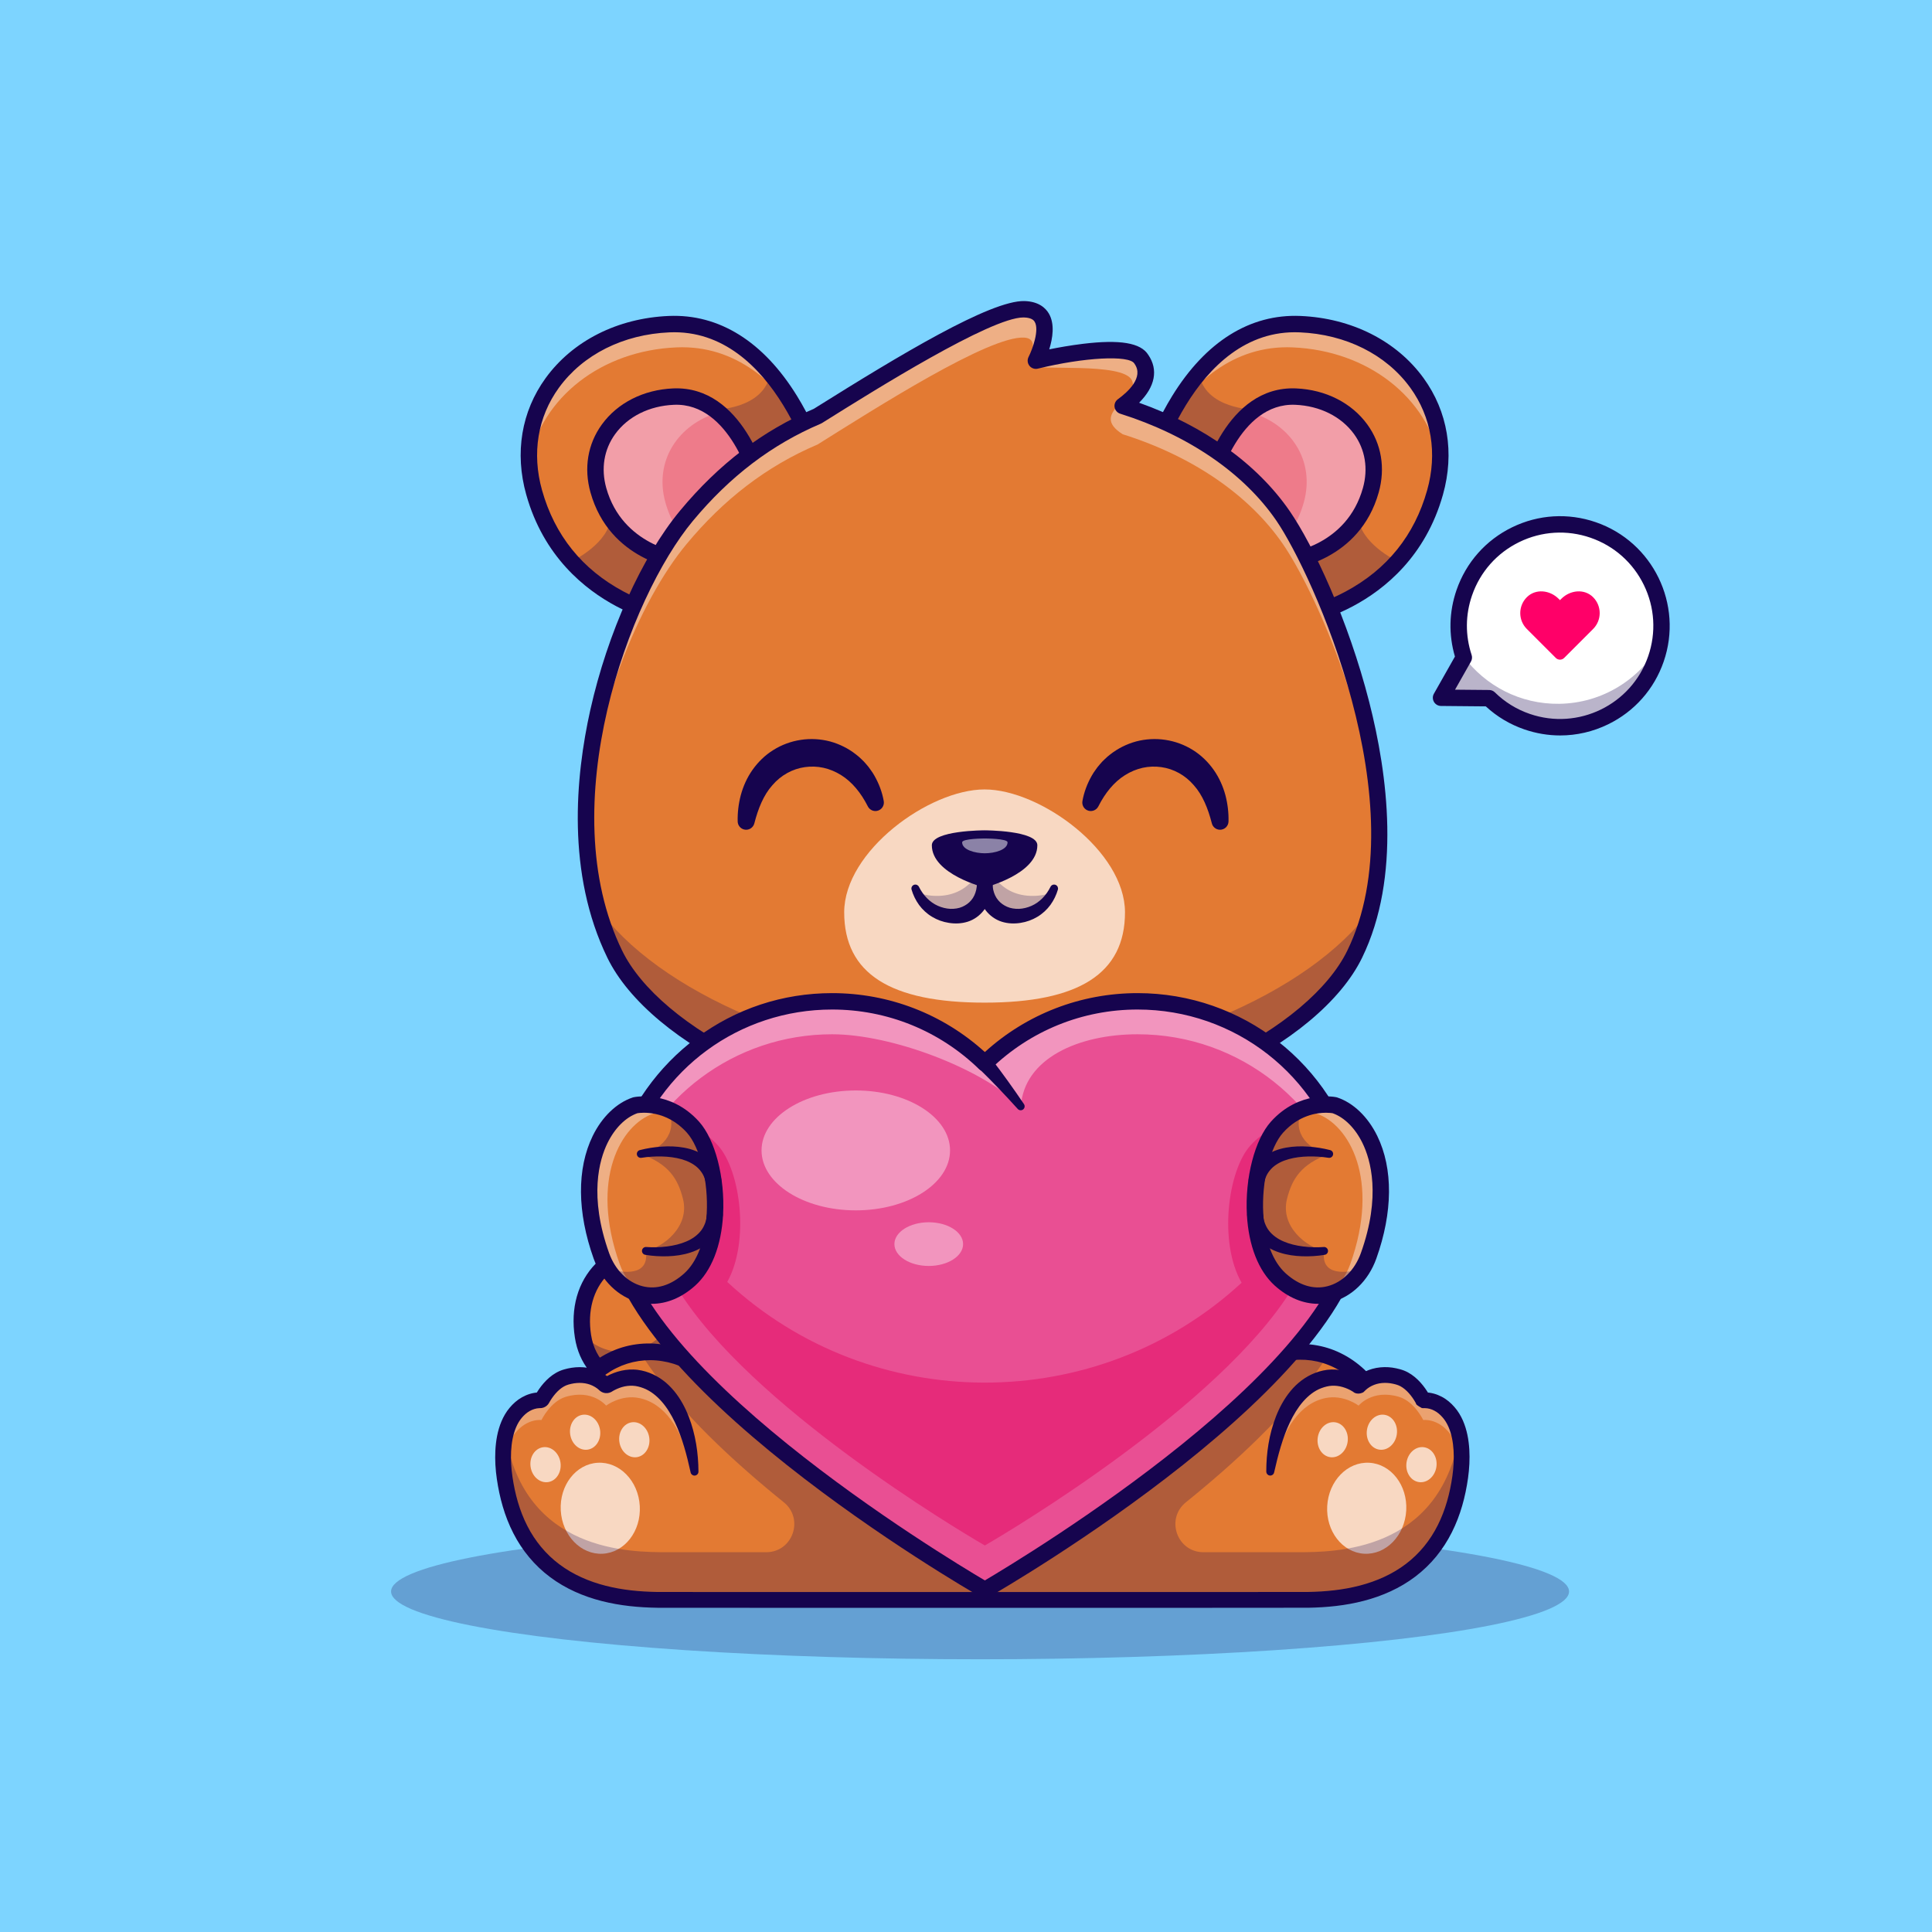 <?xml version="1.0" encoding="utf-8"?>
<!-- Generator: Adobe Illustrator 27.5.0, SVG Export Plug-In . SVG Version: 6.00 Build 0)  -->
<svg version="1.1" id="Layer_1" xmlns="http://www.w3.org/2000/svg" xmlns:xlink="http://www.w3.org/1999/xlink" x="0px" y="0px"
	 viewBox="0 0 4000 4000" style="enable-background:new 0 0 4000 4000;" xml:space="preserve">
<g>
	<g>
		<rect style="fill:#7DD4FF;" width="4000" height="4000"/>
	</g>
	<g>
		<g style="opacity:0.25;">
			<ellipse style="fill:#16044E;" cx="2029.117" cy="3295" rx="1219.436" ry="140.335"/>
		</g>
		<g>
			<g>
				<path style="fill:#FFFFFF;" d="M3030.701,1361.293c-13.895-42.104-14.649-88.92,0.926-134.069
					c37.802-109.585,157.283-167.776,266.868-129.974c109.585,37.802,167.776,157.283,129.974,266.868
					c-37.802,109.585-157.283,167.776-266.868,129.974c-30.481-10.515-56.969-27.364-78.538-48.546l-99.542-0.92L3030.701,1361.293z
					"/>
			</g>
			<g style="opacity:0.5;">
				<g>
					<path style="fill:#FFFFFF;" d="M3207.602,1127.052c-107.536,12.735-186.382,104.654-185.192,210.544
						c-1.642-7.215-2.961-14.57-3.851-22.084c-13.633-115.117,68.636-219.49,183.754-233.122s219.49,68.637,233.123,183.754
						c0.894,7.547,1.352,15.042,1.439,22.474C3413.34,1185.324,3315.173,1114.313,3207.602,1127.052z"/>
				</g>
			</g>
			<g>
				<path style="fill:#16044E;" d="M3230.236,1522.666c-24.919,0.002-49.924-4.155-74.172-12.52
					c-29.971-10.339-56.804-26.365-79.861-47.681l-92.837-0.857c-6.013-0.056-11.55-3.286-14.556-8.496
					c-3.003-5.21-3.03-11.621-0.066-16.853l43.557-76.934c-13.323-45.308-12.222-92.729,3.271-137.642
					c19.761-57.288,60.649-103.45,115.132-129.985c54.482-26.531,116.042-30.266,173.328-10.505
					c118.264,40.796,181.287,170.2,140.491,288.462c-19.763,57.29-60.652,103.452-115.134,129.988
					C3297.968,1514.947,3264.186,1522.666,3230.236,1522.666z M3012.502,1427.911l70.718,0.652
					c4.397,0.042,8.608,1.785,11.746,4.866c20.522,20.159,44.805,35.168,72.175,44.609
					c100.547,34.68,210.586-18.899,245.273-119.456c16.804-48.713,13.633-101.052-8.931-147.38
					c-22.561-46.326-61.814-81.094-110.525-97.898c-48.713-16.804-101.055-13.63-147.38,8.933
					c-46.326,22.561-81.094,61.814-97.896,110.525c-13.882,40.237-14.177,82.842-0.852,123.21c1.501,4.548,1.011,9.521-1.35,13.689
					L3012.502,1427.911z"/>
			</g>
			<g style="opacity:0.3;">
				<path style="fill:#16044E;" d="M3030.013,1359.062c44.9,60.447,117.166,99.228,198.208,98.087
					c89.876-1.265,167.586-51.295,208.461-124.52c-1.897,10.533-4.615,21.056-8.213,31.489
					c-37.802,109.585-157.283,167.776-266.868,129.974c-30.481-10.515-56.969-27.363-78.538-48.546l-99.542-0.92l47.18-83.333
					C3030.458,1360.554,3030.249,1359.803,3030.013,1359.062z"/>
			</g>
			<g>
				<path style="fill:#FF0068;" d="M3161.159,1236.456L3161.159,1236.456c18.165-18.165,47.615-14.91,65.78,3.255l2.827,2.827
					l2.827-2.827c18.165-18.165,47.615-21.42,65.78-3.255l0,0c18.165,18.165,18.165,47.615,0,65.78l-2.827,2.827l-57.109,57.109
					c-4.789,4.789-12.553,4.789-17.342,0l-57.109-57.109l-2.827-2.827C3142.994,1284.071,3142.994,1254.62,3161.159,1236.456z"/>
			</g>
		</g>
		<g>
			<g>
				<g>
					<g>
						<g>
							<path style="fill:#E37A33;" d="M1503.695,2698.933c0,0-61.389-100.966-139.364-111.671
								c-86.007-11.808-176.133,58.417-157.326,179.304c22.019,141.555,215.478,123.267,215.478,123.267L1503.695,2698.933z"/>
						</g>
						<g style="opacity:0.3;">
							<g>
								<g>
									<path style="fill:#16044E;" d="M1206.426,2762.403c-0.008,0.004,0,0.004-0.008,0.004
										c18.832,146.09,216.065,127.434,216.065,127.434l81.22-190.904c0,0-27.239-44.83-68.523-77.926l-42.985,107.182
										c-29.668,73.971-126.058,95.06-181.949,38.243C1208.961,2765.129,1207.687,2763.786,1206.426,2762.403"/>
								</g>
							</g>
						</g>
						<g>
							<path style="fill:#16044E;" d="M1397.861,2907.923c-76.021,0-190.408-27.988-207.637-138.745
								c-9.448-60.737,6.021-115.234,43.56-153.452c34.426-35.054,84.104-51.973,132.856-45.288
								c85.003,11.67,148.889,115.268,151.567,119.673c2.842,4.678,3.259,10.435,1.116,15.474l-81.213,190.899
								c-2.439,5.732-7.825,9.673-14.028,10.259C1416.103,2907.493,1407.272,2907.923,1397.861,2907.923z M1345.502,2602.962
								c-32.627,0-64.426,13.086-87.488,36.563c-29.832,30.371-41.987,74.56-34.226,124.428
								c16.658,107.09,149.575,110.723,187.207,109.492l73.518-172.803c-15.095-22.134-64.846-88.642-122.493-96.553
								C1356.518,2603.333,1350.995,2602.962,1345.502,2602.962z"/>
						</g>
						<g>
							<path style="fill:#E37A33;" d="M1678.64,2026.526c0,0-253.712,525.897-336.443,1002.454l691.684,173.553h-0.016
								l691.683-173.553c-82.734-476.557-336.442-1002.454-336.442-1002.454"/>
						</g>
						<g>
							<path style="fill:#16044E;" d="M2033.881,3219.514c-1.531,0-3.02-0.205-4.436-0.586l-691.382-173.472
								c-8.626-2.168-14.121-10.62-12.6-19.38c82.185-473.418,335.332-1001.65,337.881-1006.929
								c4.077-8.447,14.236-11.992,22.673-7.92c8.45,4.077,11.992,14.229,7.917,22.676
								c-2.498,5.181-248.132,517.827-332.253,982.456l672.192,168.662l672.19-168.662
								c-84.126-464.629-329.756-977.275-332.253-982.456c-4.075-8.447-0.532-18.599,7.917-22.676
								c8.452-4.08,18.601-0.527,22.673,7.92c2.549,5.278,255.691,533.511,337.881,1006.929c1.521,8.76-3.975,17.212-12.6,19.38
								l-691.199,173.428C2037.016,3219.295,2035.473,3219.514,2033.881,3219.514z"/>
						</g>
						<g>
							<path style="fill:#E37A33;" d="M2780.818,3258.508H1256.703c0,0-164.713-48.871-112.851-261.12
								c31.802-130.103,105.721-189.193,181.398-197.56c85.424-9.412,173.129,45.728,205.025,136.098h976.969
								c36.365-103.06,145.269-160.297,240.631-128.205c62.368,20.962,118.981,80.143,145.747,189.667
								C2945.486,3209.637,2780.818,3258.508,2780.818,3258.508"/>
						</g>
						<g>
							<path style="fill:#16044E;" d="M2491.831,2930.513c12.954-36.614,35.341-70.008,64.825-95.489
								c29.341-25.533,65.661-43.471,104.5-49.867c38.724-6.653,79.938-0.91,115.295,16.758
								c35.586,17.428,64.453,45.798,85.428,77.767c21.117,32.092,35.336,67.621,44.977,103.721
								c9.661,36.043,15.342,74.057,12.371,112.606c-1.486,19.228-5.244,38.516-11.799,57.021
								c-6.514,18.501-15.807,36.165-27.611,51.956c-11.795,15.803-25.97,29.733-41.736,41.336
								c-7.885,5.812-16.15,11.065-24.786,15.713c-4.318,2.322-8.73,4.494-13.249,6.514c-2.273,1.004-4.567,1.971-6.918,2.894
								l-3.596,1.355c-1.302,0.465-2.298,0.824-4.094,1.375c-1.465,0.453-2.951,0.673-4.412,0.677l-0.229-0.004H1256.684h-0.049
								c-1.571,0-3.159-0.249-4.596-0.673l-0.012-0.004c-1.788-0.535-2.796-0.882-4.102-1.331l-3.612-1.314
								c-2.363-0.894-4.669-1.833-6.955-2.816c-4.551-1.967-8.991-4.09-13.346-6.359c-8.698-4.563-17.081-9.689-25.023-15.481
								c-15.901-11.53-30.235-25.423-42.202-41.234c-24.089-31.631-37.537-70.821-40.263-109.496
								c-3.028-38.814,2.661-77.024,12.33-113.214c9.657-36.243,23.864-72,45.169-104.292c21.24-32.104,50.442-60.597,86.367-78.02
								c35.68-17.73,77.257-23.121,116.059-16.187c38.916,6.722,75.224,24.872,104.264,50.732
								c28.843,26.031,49.875,60.842,57.242,98.072c0.882,4.469-2.02,8.808-6.489,9.689c-3.628,0.718-7.167-1.061-8.849-4.143
								l-0.057-0.114c-16.717-30.794-37.218-57.923-63.033-79.122c-25.35-21.48-56.27-36.443-88.668-41.442
								c-32.349-5.253-65.768-0.143-94.733,14.395c-29.125,14.424-53.45,38.161-71.71,66.253
								c-18.436,28.08-31.557,60.164-40.475,93.583c-9.012,33.394-13.958,67.682-11.399,100.982
								c1.306,16.607,4.42,32.9,9.718,48.353c5.302,15.452,12.824,30.023,22.452,43.148c9.628,13.118,21.297,24.811,34.463,34.668
								c6.579,4.922,13.469,9.497,20.664,13.485c3.592,2.004,7.253,3.869,10.934,5.583c1.845,0.849,3.698,1.661,5.53,2.412
								l2.722,1.078l2.306,0.837l-4.645-0.677h1524.114l-4.645,0.677l2.314-0.792l2.739-1.033c1.849-0.727,3.714-1.514,5.571-2.334
								c3.718-1.661,7.408-3.477,11.036-5.428c7.257-3.902,14.256-8.355,20.901-13.248c13.297-9.792,25.129-21.444,34.929-34.573
								c19.717-26.252,30.561-58.528,33.031-92.015c2.616-33.565-2.339-68.053-11.354-101.594
								c-8.938-33.557-22.047-65.874-40.671-94.154c-18.525-28.227-43.181-52.087-72.645-66.507
								c-29.296-14.603-63.07-19.362-95.497-13.828c-32.472,5.326-63.392,20.497-88.436,42.308
								c-25.178,21.75-44.32,50.295-55.45,81.706l-0.012,0.029c-3.008,8.502-12.338,12.95-20.84,9.934
								C2493.272,2948.337,2488.819,2939.01,2491.831,2930.513"/>
						</g>
						<g>
							<path style="fill:#E37A33;" d="M3023.302,3057.332c-35.276,255.128-259.12,255.128-337.797,255.128H1382.297
								c-78.722,0-302.571,0-337.842-255.128c-5.563-40.169-5.469-96.594,22.199-131.054c20.297-25.337,43.545-27.337,51.532-27.19
								c1.804,0.045,3.42-0.906,4.277-2.478c4.8-8.889,22.105-37.504,48.96-45.442c45.397-13.501,72.543,7.51,80.812,15.448
								c1.616,1.522,3.992,1.808,5.894,0.62c8.795-5.661,34.798-19.872,65.458-13.501c63.605,13.26,103.109,88.272,114.373,193.899
								h1191.835c6.322-59.323,21.583-108.998,45.018-143.51c0.098-0.049,0.143-0.098,0.098-0.143
								c6.175-9.081,12.93-17.069,20.199-23.913c14.26-13.452,30.664-22.48,49.059-26.333c35.7-7.416,65.078,13.069,68.355,15.448
								c0.192,0.143,0.429,0.143,0.572-0.045c2.853-3.281,30.945-33.512,83.285-17.97c30.423,9.032,48.585,44.589,50.197,47.871
								c0.098,0.139,0.192,0.233,0.384,0.188c2.992-0.331,30.562-2.375,54.189,27.052
								C3028.767,2960.737,3028.861,3017.163,3023.302,3057.332"/>
						</g>
						<g style="opacity:0.3;">
							<g>
								<g>
									<path style="fill:#FFFFFF;" d="M1429.172,2993.823v40.777c-17.477-76.792-53.442-129.172-105.582-140.053
										c-37.892-7.898-68.657,15.648-68.657,15.648s-28.211-34.663-83.53-18.248c-31.872,9.481-50.36,48.095-50.36,48.095
										s-29.419-4.139-54.405,27.007c-15.26,18.974-22.097,44.634-24.264,70.539c-2.792-37.41,0.865-82.187,24.264-111.316
										c24.986-31.149,54.405-27.007,54.405-27.007s18.489-38.663,50.36-48.095c55.319-16.424,83.53,18.244,83.53,18.244
										s30.766-23.542,68.657-15.644C1375.73,2864.651,1411.695,2917.031,1429.172,2993.823"/>
								</g>
							</g>
						</g>
						<g style="opacity:0.3;">
							<g>
								<g>
									<path style="fill:#FFFFFF;" d="M3025.411,3037.873c-2.118-26.048-9-51.756-24.264-70.825
										c-25.035-31.145-54.45-27.007-54.45-27.007s-18.444-38.614-50.361-48.095c-55.271-16.416-83.485,18.248-83.485,18.248
										s-30.766-23.545-68.653-15.648c-52.238,10.881-88.248,63.454-105.68,140.486v-40.781
										c17.432-77.032,53.442-129.601,105.68-140.482c37.888-7.897,68.653,15.644,68.653,15.644s28.215-34.667,83.485-18.244
										c31.917,9.432,50.361,48.095,50.361,48.095s29.415-4.143,54.45,27.007
										C3024.545,2955.449,3028.207,3000.369,3025.411,3037.873"/>
								</g>
							</g>
						</g>
						<g>
							<path style="fill:#F8D8C2;" d="M2747.848,3118.118c-2.886,52.01,31.398,96.203,76.579,98.709
								c45.177,2.506,84.142-37.627,87.023-89.636c2.886-52.009-31.398-96.203-76.579-98.709
								C2789.694,3025.981,2750.729,3066.109,2747.848,3118.118"/>
						</g>
						<g>
							<path style="fill:#F8D8C2;" d="M2912.052,3027.981c-2.873,19.934,8.645,38.088,25.729,40.553
								c17.081,2.461,33.259-11.701,36.133-31.635c2.873-19.934-8.649-38.088-25.729-40.553
								C2931.1,2993.885,2914.921,3008.047,2912.052,3027.981"/>
						</g>
						<g>
							<path style="fill:#F8D8C2;" d="M2830.09,2960.797c-2.873,19.934,8.645,38.088,25.729,40.553
								c17.081,2.461,33.259-11.701,36.133-31.635c2.873-19.934-8.645-38.088-25.725-40.553
								C2849.138,2926.701,2832.963,2940.864,2830.09,2960.797"/>
						</g>
						<g>
							<path style="fill:#F8D8C2;" d="M2728.254,2976.357c-2.874,19.934,8.644,38.088,25.729,40.553
								c17.081,2.461,33.259-11.706,36.133-31.635c2.873-19.934-8.645-38.088-25.725-40.553
								C2747.302,2942.261,2731.127,2956.424,2728.254,2976.357"/>
						</g>
						<g>
							<path style="fill:#F8D8C2;" d="M1324.612,3118.118c2.885,52.01-31.402,96.203-76.579,98.709
								c-45.181,2.506-84.142-37.627-87.028-89.636c-2.882-52.009,31.402-96.203,76.583-98.709
								C1282.765,3025.981,1321.726,3066.109,1324.612,3118.118"/>
						</g>
						<g style="opacity:0.25;">
							<g>
								<g>
									<path style="fill:#16044E;" d="M3023.302,3057.332c-35.276,255.128-259.12,255.128-337.797,255.128H1382.297
										c-78.722,0-302.571,0-337.842-255.128c-3.518-25.525-4.8-57.613,1.902-86.42c40.692,242.77,258.504,242.77,335.94,242.77
										h204.033c54.87,0,79.102-68.943,36.398-103.398c-25.17-20.313-50.161-41.251-74.531-62.65
										c-89.844-78.861-171.415-164.093-222.947-247.806c85.424-9.412,173.129,45.728,205.025,136.098h976.969
										c36.365-103.06,145.269-160.297,240.631-128.205c-15.354,24.052-33.088,48.246-52.769,72.347
										c-6.514,7.987-13.211,15.971-20.199,23.913c0.045,0.045,0,0.094-0.098,0.143c-42.549,48.96-92.317,97.354-144.939,143.51
										c-24.378,21.407-49.364,42.341-74.53,62.641c-42.712,34.455-18.485,103.406,36.39,103.406h193.773
										c77.391,0,295.249,0,335.895-242.819C3028.102,2999.719,3026.816,3031.807,3023.302,3057.332"/>
								</g>
							</g>
						</g>
						<g>
							<path style="fill:#F8D8C2;" d="M1160.407,3027.981c2.873,19.934-8.649,38.088-25.729,40.553
								c-17.085,2.461-33.263-11.701-36.137-31.635c-2.869-19.934,8.649-38.088,25.729-40.553
								C1141.355,2993.885,1157.533,3008.047,1160.407,3027.981"/>
						</g>
						<g>
							<path style="fill:#F8D8C2;" d="M1242.37,2960.797c2.873,19.934-8.649,38.088-25.729,40.553
								c-17.085,2.461-33.264-11.701-36.137-31.635s8.649-38.088,25.729-40.553
								C1223.318,2926.701,1239.496,2940.864,1242.37,2960.797"/>
						</g>
						<g>
							<path style="fill:#F8D8C2;" d="M1344.205,2976.357c2.873,19.934-8.649,38.088-25.729,40.553
								c-17.085,2.461-33.263-11.706-36.137-31.635c-2.873-19.934,8.649-38.088,25.729-40.553
								C1325.153,2942.261,1341.332,2956.424,1344.205,2976.357"/>
						</g>
						<g>
							<path style="fill:#16044E;" d="M1429.859,3048.507c-7.922-36.125-17.281-71.633-32.394-103.496
								c-3.73-7.955-7.881-15.619-12.465-22.852c-4.502-7.281-9.51-14.101-14.958-20.305
								c-10.869-12.396-23.546-22.415-37.953-27.852c-3.563-1.453-7.281-2.445-11.016-3.387c-1.869-0.481-3.608-0.677-5.416-1.061
								c-1.824-0.127-3.624-0.478-5.465-0.494c-7.338-0.392-14.893,0.535-22.333,2.669c-3.71,1.102-7.387,2.449-10.967,4.061
								c-1.788,0.8-3.555,1.665-5.269,2.588c-0.861,0.457-1.706,0.93-2.531,1.416l-1.224,0.735l-0.6,0.367
								c0.135-0.098-0.845,0.563-2.184,1.249c-4.739,2.416-10.448,2.865-15.362,1.404c-2.469-0.718-4.775-1.882-6.783-3.375
								c-0.816-0.547-2.4-2.069-2.196-1.869l-0.457-0.428c-1.204-1.147-2.6-2.265-4.012-3.347c-2.861-2.159-6.032-4-9.318-5.579
								c-13.207-6.412-28.794-7.249-44.308-3.837l-5.828,1.506c-1.853,0.547-3.163,1.02-4.771,1.669
								c-3.077,1.298-6.118,3.077-9.106,5.143c-5.943,4.269-11.554,9.906-16.517,16.313c-2.481,3.2-4.824,6.583-6.963,10.052
								l-1.559,2.612l-0.735,1.302l-0.363,0.649c-0.461,0.853-1.245,2.11-2.02,3.069c-3.175,4.089-8.134,6.971-13.232,7.722
								c-1.22,0.208-2.649,0.273-3.673,0.257l-0.547,0.004c-0.355-0.008-0.739,0.012-1.131,0.029
								c-6.355,0.286-13.248,2.379-19.346,5.824c-6.179,3.445-11.767,8.396-16.685,14.297c-4.861,5.775-8.763,12.513-11.873,19.913
								c-6.22,14.811-9.203,31.859-10.097,49.201c-0.865,17.395,0.18,35.17,2.792,52.789c5.167,35.631,14.722,70.502,30.807,101.851
								c15.942,31.378,38.618,58.854,66.67,79.694c27.974,20.991,60.927,35.308,95.513,44.116
								c34.672,8.861,70.853,12.334,107.431,12.869l224.302,0.122h449.118h449.118l224.261-0.155
								c36.553-0.625,72.723-4.237,107.325-13.301c34.521-9,67.372-23.517,95.187-44.708c27.868-21.076,50.332-48.724,66.033-80.24
								c15.889-31.468,25.268-66.392,30.292-102.055c2.449-17.591,3.457-35.398,2.412-52.748
								c-1.061-17.293-4.188-34.288-10.632-48.936c-3.269-7.289-7.199-13.926-12.256-19.578
								c-5.016-5.743-10.661-10.612-16.93-13.799c-6.118-3.298-13.191-5.122-19.301-5.179c-0.351,0.004-0.739-0.008-1.008,0.016
								l-0.428,0.012c-2.192-0.061,4.588,0.188-4.971-0.155c-18.472-9.877-9.991-10.036-12.142-9.354l-0.314-0.6l-0.681-1.269
								c-0.951-1.726-1.988-3.485-3.069-5.212c-2.184-3.461-4.547-6.824-7.061-9.983c-5.016-6.33-10.665-11.922-16.652-16.007
								c-6.183-4.314-11.481-6.135-19.95-7.987c-15.521-3.359-31.031-2.053-44.145,4.481c-3.269,1.62-6.396,3.543-9.199,5.742
								c-1.4,1.086-2.735,2.241-3.898,3.379l-0.808,0.821l-0.339,0.367c-1.437,1.314,2.763-2.461-3.188,2.931
								c-15.302,7.616-23.525-3.698-19.807-0.278l-0.485-0.335l-1.106-0.73c-6.338-4.041-13.812-7.396-21.182-9.53
								c-7.432-2.183-15.003-3.069-22.338-2.714c-3.689,0.208-7.236,0.698-10.877,1.588c-3.742,0.93-7.44,1.983-11.011,3.416
								c-14.44,5.391-27.027,15.518-37.896,27.892c-10.853,12.452-19.791,27.329-27.313,43.177
								c-15.056,31.859-24.403,67.323-32.561,103.423l-0.017,0.07c-1,4.424-5.396,7.195-9.82,6.195
								c-3.812-0.861-6.4-4.249-6.4-8.003c-0.028-38.174,5.657-76.93,20.007-114.051c7.257-18.481,16.86-36.602,30.219-52.752
								c13.203-16.134,30.876-30.055,51.614-37.834c5.126-2.037,10.477-3.478,15.844-4.665c5.473-1.204,11.248-1.898,16.905-2.077
								c11.375-0.351,22.583,1.392,33.076,4.567c10.546,3.224,20.293,7.685,29.68,13.783l1.808,1.22l0.951,0.674
								c4.163,3.718-3.53-6.996-18.268,0.204c-5.526,4.996-0.967,0.751-1.992,1.645l0.865-0.906l1.669-1.665
								c2.208-2.106,4.445-3.983,6.751-5.747c4.62-3.494,9.485-6.518,14.603-9.053c20.517-10.318,44.463-11.799,65.388-7.183
								c5.31,1.192,10.142,2.343,16.134,4.653c5.636,2.216,10.812,5.098,15.534,8.343c9.469,6.502,17.166,14.346,23.778,22.644
								c3.302,4.163,6.326,8.465,9.135,12.922c1.404,2.237,2.747,4.506,4.049,6.877l0.979,1.824l0.494,0.959
								c-1.829,1.135,6.71,1.727-11.155-7.987c-8.975-0.335-1.612-0.172-3.224-0.278l1.331-0.073
								c0.894-0.049,1.677-0.041,2.498-0.045c12.611,0.143,24.084,3.473,34.475,8.918c10.416,5.371,19.17,13.003,26.419,21.325
								c7.403,8.338,13.105,18.011,17.46,27.778c8.612,19.717,12.085,40.186,13.35,60.156c1.196,20.023,0.033,39.769-2.661,59.229
								c-5.416,38.357-15.574,76.738-33.463,112.218c-8.873,17.721-19.721,34.59-32.362,50.071
								c-12.668,15.456-27.21,29.406-43.1,41.5c-31.843,24.252-68.874,40.443-106.671,50.291
								c-37.888,9.922-76.767,13.697-114.981,14.354l-224.861,0.163h-449.118h-449.118l-224.816-0.126
								c-38.198-0.563-77.077-4.188-115.002-13.881c-37.843-9.632-74.955-25.578-106.969-49.589
								c-32.1-23.807-58.274-55.621-76.192-90.979c-18.13-35.369-28.492-73.735-34.063-112.067
								c-2.857-19.391-4.069-39.161-3.073-59.148c1.069-19.958,4.359-40.402,12.616-60.188c4.126-9.836,9.648-19.517,16.832-28.08
								c7.041-8.461,15.615-16.203,25.807-21.901c10.191-5.698,21.615-9.408,33.978-9.991c0.775-0.032,1.559-0.061,2.375-0.053
								l1.212-0.004c-0.441-0.02-1.286,0.029-1.93,0.135c-2.779,0.404-5.575,2.032-7.31,4.273c-0.404,0.502-0.89,1.257-1.061,1.6
								l0.494-0.882l0.988-1.755l2.037-3.416c2.767-4.498,5.759-8.812,9.008-13.012c6.506-8.354,14.122-16.228,23.386-22.893
								c4.694-3.269,9.75-6.249,15.305-8.6c2.702-1.134,5.828-2.208,8.453-2.971l7.767-1.996c10.506-2.294,21.57-3.339,32.749-2.445
								c11.175,0.816,22.358,3.771,32.668,8.653c5.142,2.473,10.085,5.371,14.75,8.779c2.327,1.73,4.596,3.522,6.812,5.571
								l0.833,0.759c0.641,0.592-0.531-0.514-0.869-0.722c-1.069-0.8-2.314-1.428-3.657-1.82c-2.669-0.808-5.89-0.571-8.538,0.788
								c-0.816,0.412-1.302,0.763-0.673,0.359l0.89-0.563l1.775-1.09c1.184-0.71,2.371-1.392,3.567-2.049
								c2.392-1.318,4.816-2.539,7.281-3.681c4.93-2.281,10.032-4.22,15.281-5.828c10.497-3.179,21.697-4.926,33.08-4.551
								c2.837,0.004,5.681,0.396,8.518,0.612c2.792,0.453,5.714,0.82,8.391,1.437c5.371,1.171,10.706,2.669,15.832,4.686
								c10.297,3.914,20.019,9.281,28.639,15.795c8.685,6.449,16.219,14.073,22.925,22.081
								c13.318,16.183,22.844,34.308,30.104,52.777c14.297,37.112,19.962,75.828,20.178,113.977
								c0.024,4.534-3.628,8.228-8.155,8.252c-3.947,0.024-7.252-2.739-8.065-6.44L1429.859,3048.507z"/>
						</g>
						<g>
							<path style="fill:#E37A33;" d="M1706.988,994.346l-294.441,288.833c0,0-134.148-14.783-229.693-121.36
								c-32.28-35.986-60.184-82.526-77.012-142.465c-51.769-184.443,87.04-340.075,279.609-348.254
								c91.317-3.853,159.82,42.451,209.588,101.157v0.049C1675.472,867.186,1706.988,994.346,1706.988,994.346"/>
						</g>
						<g style="opacity:0.4;">
							<g>
								<g>
									<path style="fill:#FFFFFF;" d="M1663.731,879.927c-54.381-84.946-138.996-165.95-262.924-160.721
										c-155.775,6.608-278.756,103.39-305.566,235.542c-7.269-154.873,120.601-276.47,290.212-283.649
										C1529.914,664.968,1617.239,784.52,1663.731,879.927"/>
								</g>
							</g>
						</g>
						<g style="opacity:0.25;">
							<g>
								<g>
									<path style="fill:#16044E;" d="M1706.988,994.346l-294.441,288.833c0,0-134.148-14.783-229.693-121.36
										c3.326,0,79.289-38.267,81.808-91.987c5.702-122.022,215.576-221.755,215.576-221.755s102.349-0.522,114.802-75.771
										C1675.472,867.186,1706.988,994.346,1706.988,994.346"/>
								</g>
							</g>
						</g>
						<g>
							<path style="fill:#16044E;" d="M1412.548,1300.147c-0.62,0-1.247-0.034-1.88-0.105c-2.583-0.283-64.067-7.402-134.478-44.78
								c-65.293-34.661-150.684-102.925-186.702-231.304c-24.226-86.367-9.971-171.987,40.142-241.086
								c56.062-77.302,149.038-124.221,255.09-128.721c104.224-4.397,196.021,52.935,265.544,165.867
								c51.321,83.362,72.341,166.714,73.211,170.222c2.256,9.102-3.291,18.303-12.39,20.564
								c-9.097,2.263-18.311-3.284-20.576-12.383c-0.796-3.201-82.351-319.866-304.348-310.334
								c-95.622,4.058-179.102,45.874-229.036,114.727c-43.892,60.523-56.299,135.803-34.932,211.97
								c26.189,93.352,82.988,163.97,168.816,209.888c64.817,34.68,122.825,41.548,123.403,41.614
								c9.309,1.05,16.021,9.448,14.983,18.76C1428.427,1293.726,1421.086,1300.147,1412.548,1300.147z"/>
						</g>
						<g>
							<path style="fill:#F29EA8;" d="M1573.513,1001.03c0,0-46.005-185.553-178.986-179.908
								c-107.182,4.547-184.439,91.162-155.632,193.846c37.059,132.103,170.709,146.837,170.709,146.837"/>
						</g>
						<g>
							<path style="fill:#F29EA8;" d="M1573.52,1001.054l-137.119,134.47l-26.79,26.284c0,0-133.67-14.758-170.721-146.857
								c-28.79-102.664,48.45-189.299,155.657-193.854c37.781-1.588,68.531,12.22,93.178,32.859
								C1549.953,905.884,1573.52,1001.054,1573.52,1001.054"/>
						</g>
						<g>
							<path style="fill:#EE7B8A;" d="M1573.52,1001.054l-137.119,134.47c-24.505-21.631-46.655-52.115-58.678-94.995
								c-24.513-87.363,27.815-163.122,110.002-186.573C1549.953,905.884,1573.52,1001.054,1573.52,1001.054"/>
						</g>
						<g>
							<path style="fill:#16044E;" d="M1409.626,1178.789c-0.623,0-1.25-0.034-1.882-0.105c-5.923-0.652-145.5-17.617-185.2-159.128
								c-14.119-50.337-5.776-100.286,23.496-140.649c32.566-44.905,86.423-72.151,147.769-74.753
								c145.295-6.065,194.175,184.663,196.189,192.791c2.256,9.104-3.294,18.313-12.398,20.571
								c-9.097,2.261-18.303-3.289-20.566-12.383l0,0c-0.432-1.721-44.48-172.158-161.785-167.044
								c-50.916,2.161-95.276,24.307-121.711,60.757c-23.054,31.789-29.548,71.399-18.289,111.536
								c33.572,119.68,154.995,134.407,156.216,134.543c9.324,1.028,16.047,9.419,15.02,18.74
								C1425.527,1172.356,1418.168,1178.789,1409.626,1178.789z"/>
						</g>
						<g>
							<path style="fill:#E37A33;" d="M2370.023,994.346l294.441,288.833c0,0,134.147-14.783,229.697-121.36
								c32.276-35.986,60.18-82.526,77.008-142.465c51.768-184.443-87.04-340.075-279.609-348.254
								c-91.317-3.853-159.82,42.451-209.588,101.157v0.049C2401.539,867.186,2370.023,994.346,2370.023,994.346"/>
						</g>
						<g style="opacity:0.4;">
							<g>
								<g>
									<path style="fill:#FFFFFF;" d="M2413.28,879.927c54.381-84.946,139-165.95,262.924-160.721
										c155.779,6.608,278.756,103.39,305.566,235.542c7.269-154.873-120.602-276.47-290.208-283.649
										C2547.097,664.968,2459.771,784.52,2413.28,879.927"/>
								</g>
							</g>
						</g>
						<g style="opacity:0.25;">
							<g>
								<g>
									<path style="fill:#16044E;" d="M2370.023,994.346l294.441,288.833c0,0,134.147-14.783,229.697-121.36
										c-3.331,0-79.293-38.267-81.812-91.987c-5.702-122.022-215.576-221.755-215.576-221.755s-102.349-0.522-114.802-75.771
										C2401.539,867.186,2370.023,994.346,2370.023,994.346"/>
								</g>
							</g>
						</g>
						<g>
							<path style="fill:#16044E;" d="M2664.462,1300.147c-8.545,0-15.901-6.433-16.858-15.125
								c-1.028-9.321,5.696-17.712,15.02-18.74c0.554-0.063,58.562-6.931,123.379-41.611
								c85.828-45.918,142.625-116.536,168.813-209.888c21.37-76.167,8.965-151.445-34.927-211.968
								c-49.934-68.855-133.413-110.671-229.038-114.729c-222.642-9.585-303.552,307.129-304.343,310.327
								c-2.256,9.104-11.47,14.646-20.571,12.398c-9.104-2.258-14.653-11.467-12.397-20.571
								c0.869-3.508,21.887-86.86,73.208-170.222c69.524-112.93,161.345-170.242,265.544-165.867
								c106.055,4.5,199.033,51.419,255.093,128.723c50.112,69.099,64.365,154.717,40.137,241.084
								c-36.016,128.379-121.406,196.643-186.699,231.304c-70.41,37.378-131.895,44.497-134.478,44.78
								C2665.712,1300.113,2665.085,1300.147,2664.462,1300.147z"/>
						</g>
						<g>
							<path style="fill:#F29EA8;" d="M2503.498,1001.03c0,0,46.001-185.553,178.986-179.908
								c107.182,4.547,184.443,91.162,155.632,193.846c-37.059,132.103-170.709,146.837-170.709,146.837"/>
						</g>
						<g>
							<path style="fill:#F29EA8;" d="M2503.49,1001.054l137.123,134.47l26.79,26.284c0,0,133.67-14.758,170.717-146.857
								c28.794-102.664-48.45-189.299-155.652-193.854c-37.782-1.588-68.531,12.22-93.178,32.859
								C2527.06,905.884,2503.49,1001.054,2503.49,1001.054"/>
						</g>
						<g>
							<path style="fill:#EE7B8A;" d="M2503.49,1001.054l137.123,134.47c24.505-21.631,46.65-52.115,58.678-94.995
								c24.513-87.363-27.815-163.122-110.002-186.573C2527.06,905.884,2503.49,1001.054,2503.49,1001.054"/>
						</g>
						<g>
							<path style="fill:#16044E;" d="M2667.385,1178.789c-8.545,0-15.901-6.433-16.858-15.125
								c-1.028-9.321,5.696-17.712,15.02-18.74c4.958-0.571,122.813-15.471,156.216-134.543
								c11.262-40.134,4.768-79.744-18.284-111.531c-26.436-36.455-70.798-58.601-121.716-60.762
								c-117.344-5.024-161.355,165.322-161.785,167.044c-2.271,9.094-11.499,14.641-20.579,12.371
								c-9.097-2.263-14.641-11.46-12.385-20.559c2.014-8.125,51.113-198.86,196.189-192.791
								c61.348,2.602,115.208,29.851,147.773,74.756c29.27,40.364,37.612,90.315,23.491,140.647
								c-39.7,141.511-179.277,158.477-185.2,159.128C2668.635,1178.755,2668.007,1178.789,2667.385,1178.789z"/>
						</g>
						<g>
							<path style="fill:#E37A33;" d="M2804.792,1975.469c-85.44,175.68-415.348,339.156-766.283,339.104
								c-350.784,0-680.378-163.477-765.761-339.104c-145.828-299.689,5.547-735.587,148.469-907.516
								c76.457-92.044,165.17-161.256,271.687-206.487c0.053-0.053,0.106-0.053,0.159-0.106
								c118.773-74.343,355.429-223.285,427.604-221.069c77.192,2.33,23.986,106.468,23.986,106.468s191.74-47.075,218.425-2.906
								c28.374,40.842-16.272,80.208-38.675,96.48c146.041,46.018,262.646,126.805,331.916,227.62
								C2744.554,1196.394,2950.616,1675.78,2804.792,1975.469"/>
						</g>
						<g>
							<path style="fill:#E37A33;" d="M2804.792,1975.469c-85.44,175.68-415.348,339.156-766.283,339.104
								c-350.784,0-680.378-163.477-765.761-339.104c-145.828-299.689,5.547-735.587,148.469-907.516
								c76.457-92.044,165.17-161.256,271.687-206.487c0.053-0.053,0.106-0.053,0.159-0.106
								c118.773-74.343,355.429-223.285,427.604-221.069c77.192,2.33,23.986,106.468,23.986,106.468s191.74-47.075,218.425-2.906
								c28.374,40.842-16.272,80.208-38.675,96.48c146.041,46.018,262.646,126.805,331.916,227.62
								C2744.554,1196.394,2950.616,1675.78,2804.792,1975.469"/>
						</g>
						<g style="opacity:0.4;">
							<g>
								<g>
									<path style="fill:#FFFFFF;" d="M2854.929,1756.021c-9.126-259.451-134.719-536.354-198.61-629.332
										c-69.261-100.827-185.867-181.639-331.896-227.657c-71.878-45.063,37.741-74.155,18.913-111.994
										c-18.823-37.839-197.034-18.778-206.543-30.374c-10.077-12.314,19.015-55.381-16.113-57.662
										c-72.07-4.661-308.844,146.747-427.637,221.094c-0.049,0.045-0.098,0.045-0.143,0.094
										c-106.529,45.206-195.234,114.418-271.67,206.498c-97.644,117.459-199.275,358.139-207.307,594.346
										c-8.844-254.129,101.537-525.897,207.307-653.102c76.437-92.036,165.142-161.248,271.67-206.454
										c0.045-0.049,0.094-0.049,0.143-0.139c118.793-74.302,355.429-223.281,427.637-221.045
										c77.199,2.326,23.958,106.48,23.958,106.48s191.761-47.107,218.428-2.947c28.378,40.883-16.256,80.24-38.643,96.501
										c146.029,46.014,262.634,126.826,331.896,227.604C2725.058,1167.948,2865.242,1480.882,2854.929,1756.021"/>
								</g>
							</g>
						</g>
						<g style="opacity:0.25;">
							<g>
								<g>
									<path style="fill:#16044E;" d="M2837.909,1882.8c-7.938,32.28-18.872,63.323-33.133,92.648
										c-85.424,175.696-415.328,339.177-766.288,339.128c-350.772,0-680.341-163.481-765.716-339.128
										c-15.305-31.419-27.288-64.266-36.414-98.207c120.222,173.129,451.55,324.578,802.461,324.578
										C2386.167,2201.868,2714.41,2053.648,2837.909,1882.8"/>
								</g>
							</g>
						</g>
						<g>
							<path style="fill:#16044E;" d="M1527.285,1700.819c-0.433-18.015,1.677-36.39,6.457-54.589
								c4.914-18.121,12.787-36.067,24.17-52.209c11.354-16.089,25.958-30.545,43.251-41.23
								c17.187-10.803,36.773-18.003,56.944-21.003c20.17-3.049,40.932-1.873,60.531,3.314
								c19.558,5.343,37.924,14.566,53.556,26.884c3.91,3.081,7.8,6.163,11.24,9.722l5.294,5.171
								c1.722,1.751,3.277,3.649,4.869,5.514l4.706,5.62c1.514,1.906,2.849,3.947,4.265,5.914l4.159,5.946
								c1.363,1.984,2.477,4.118,3.718,6.171c9.51,16.672,16.122,34.48,19.281,52.56c1.665,9.55-4.726,18.644-14.277,20.309
								c-7.783,1.359-15.26-2.637-18.664-9.326l-0.225-0.453c-13.865-27.325-32.153-50.05-55.074-64.323
								c-11.391-7.13-23.693-12.309-36.443-15.142c-12.75-2.824-25.88-3.22-38.647-1.424c-25.59,3.604-49.491,16.697-67.237,37.439
								c-18.334,20.456-29.464,48.373-37.239,78.485l-0.159,0.604c-2.416,9.371-11.971,15.007-21.342,12.587
								C1532.664,1715.357,1527.473,1708.444,1527.285,1700.819"/>
						</g>
						<g>
							<path style="fill:#16044E;" d="M2508.87,1704.171c-7.775-30.113-18.905-58.033-37.243-78.485
								c-17.742-20.741-41.647-33.839-67.237-37.439c-12.767-1.8-25.896-1.4-38.643,1.42c-12.75,2.837-25.052,8.016-36.443,15.142
								c-22.925,14.273-41.214,37.002-55.074,64.327l-0.22,0.429c-4.387,8.644-14.95,12.097-23.595,7.71
								c-7.048-3.575-10.636-11.273-9.35-18.668c3.155-18.085,9.767-35.888,19.276-52.561c1.241-2.053,2.359-4.188,3.722-6.175
								l4.155-5.947c1.42-1.963,2.751-4.004,4.269-5.91l4.702-5.62c1.592-1.865,3.151-3.767,4.873-5.514l5.293-5.171
								c3.437-3.559,7.326-6.641,11.236-9.722c15.636-12.318,34.002-21.542,53.561-26.884c19.594-5.188,40.357-6.363,60.531-3.314
								c20.166,3,39.753,10.199,56.944,21.003c17.289,10.681,31.892,25.137,43.247,41.23c11.387,16.142,19.256,34.084,24.17,52.209
								c4.78,18.199,6.894,36.573,6.457,54.589c-0.233,9.673-8.261,17.326-17.934,17.089c-8.008-0.196-14.632-5.726-16.542-13.118
								L2508.87,1704.171z"/>
						</g>
						<g>
							<path style="fill:#F8D8C2;" d="M1747.822,1888.887c0-126.833,175.839-254.447,290.678-254.447
								c114.834,0,290.678,127.613,290.678,254.447c0,126.834-95.603,186.969-290.678,186.969
								C1843.42,2075.856,1747.822,2015.72,1747.822,1888.887"/>
						</g>
						<g>
							<path style="fill:#16044E;" d="M2038.676,2331.555c-0.061,0-0.11,0-0.171,0c-167.742,0-341.577-37.373-489.485-105.239
								c-141.677-65.005-247.942-153.731-291.545-243.423c-84.88-174.434-66.074-375.139-35.349-512.793
								c35.61-159.553,106.894-317.807,186.033-413.005c80.129-96.467,170.696-165.408,276.836-210.72l4.966-3.108
								c171.792-107.549,361.025-221.907,431.23-219.951c29.502,0.891,43.628,14.485,50.281,25.732
								c12.849,21.724,7.891,51.709,0.847,74.255c18.618-3.757,43.525-8.257,69.485-11.421c76.885-9.36,119.985-2.161,135.505,22.69
								c21.277,31.025,14.226,66.211-18.916,99.248c134.895,48.013,244.932,127.017,311.921,224.514
								c48.713,70.908,120.957,224.746,164.468,394.951c38.176,149.338,66.597,362.463-14.717,529.609l0,0
								c-43.63,89.714-149.98,178.454-291.777,243.464C2380.324,2294.197,2206.445,2331.555,2038.676,2331.555z M1702.255,875.642
								c-0.857,0.564-1.763,1.052-2.712,1.455c-101.585,43.135-188.352,109.114-265.261,201.707
								c-131.069,157.671-292.036,589.661-146.262,889.233c77.051,158.494,385.889,329.553,750.488,329.553c0.044,0,0.134,0,0.178,0
								c364.802,0.014,673.743-171.035,750.833-329.548c0.002-0.002,0.002-0.002,0.002-0.005
								c146.479-301.033-72.266-781.389-147.202-890.469c-67.439-98.152-182.156-176.65-323.02-221.038
								c-6.116-1.929-10.625-7.139-11.658-13.469c-1.03-6.331,1.592-12.7,6.782-16.47c21.211-15.408,53.926-45.386,34.707-73.049
								c-0.205-0.295-0.403-0.598-0.588-0.908c-10.779-17.834-104.16-12.876-199.839,10.618c-6.462,1.584-13.242-0.747-17.366-5.952
								c-4.126-5.212-4.832-12.351-1.809-18.269c8.398-16.526,22.566-56.069,12.7-72.705c-1.255-2.114-5.068-8.547-22.073-9.06
								c-0.435-0.012-0.879-0.02-1.328-0.02c-67.717,0-307.893,150.359-410.842,214.81L1702.255,875.642z"/>
						</g>
						<g>
							<path style="fill:#F8D8C2;" d="M2182.621,1838.921c-17.407,44.594-53.209,55.474-71.6,57.323
								c-46.503,4.673-72.522-29.239-72.522-68.698v-46.157h0.531v46.157c0,39.459-26.015,73.371-72.518,68.698
								c-18.391-1.849-54.197-12.73-71.604-57.323l143.592-126.968L2182.621,1838.921z"/>
						</g>
						<g style="opacity:0.25;">
							<g>
								<g>
									<path style="fill:#16044E;" d="M2178.531,1848.053c-18.399,36.986-50.434,46.491-67.502,48.205
										c-43.875,4.42-69.592-25.578-72.257-62.131c-2.706,36.553-28.378,66.551-72.253,62.131
										c-17.064-1.714-49.108-11.22-67.502-48.156c10.555,3.567,20.203,5.371,27.905,6.134
										c67.882,6.796,107.574-39.504,111.851-96.072c4.232,56.568,43.928,102.868,111.806,96.072
										C2158.279,1853.473,2167.977,1851.669,2178.531,1848.053"/>
								</g>
							</g>
						</g>
						<g>
							<path style="fill:#16044E;" d="M2055.356,1781.391v32.133l-0.049,16.436c-0.143,6.338-0.857,12.714-2.208,19.023
								c-2.8,12.567-7.975,25.048-16.383,35.839c-8.273,10.812-20.191,19.415-33.239,23.484
								c-13.065,4.118-26.468,4.383-38.749,2.433c-12.661-1.927-24.419-6.228-35.051-12.636
								c-10.628-6.351-19.827-14.893-26.958-24.611c-7.053-9.791-12.203-20.558-15.416-31.602
								c-1.261-4.347,1.237-8.893,5.579-10.159c3.869-1.122,7.897,0.743,9.628,4.224c8.942,17.946,22.623,32.117,39.292,39.451
								c8.261,3.677,17.322,5.894,25.954,6.277c8.979,0.212,17.489-1.094,24.623-4.286c7.122-3.147,13.318-7.42,18.358-13.416
								c5.114-5.889,8.628-13.624,10.448-21.917c0.89-4.167,1.38-8.485,1.482-12.852l0.037-15.689v-32.133
								c0-9.016,7.31-16.326,16.326-16.326C2048.046,1765.066,2055.356,1772.375,2055.356,1781.391"/>
						</g>
						<g>
							<path style="fill:#16044E;" d="M2054.826,1781.391v32.133l0.037,15.689c0.098,4.367,0.588,8.685,1.478,12.852
								c1.82,8.293,5.339,16.028,10.452,21.917c5.037,5.996,11.236,10.269,18.358,13.416c7.134,3.192,15.644,4.498,24.623,4.286
								c8.632-0.384,17.693-2.6,25.954-6.277c16.668-7.334,30.349-21.505,39.288-39.451c2.016-4.053,6.934-5.706,10.991-3.689
								c3.6,1.788,5.302,5.889,4.22,9.624c-3.212,11.044-8.363,21.811-15.42,31.602c-7.126,9.718-16.325,18.26-26.953,24.611
								c-10.636,6.408-22.391,10.71-35.055,12.636c-12.281,1.951-25.684,1.686-38.745-2.433
								c-13.048-4.069-24.97-12.673-33.239-23.484c-8.412-10.791-13.583-23.272-16.383-35.839
								c-1.355-6.31-2.069-12.685-2.212-19.023l-0.045-16.436v-32.133c0-9.016,7.31-16.326,16.326-16.326
								C2047.516,1765.066,2054.826,1772.375,2054.826,1781.391"/>
						</g>
						<g>
							<path style="fill:#16044E;" d="M2147.714,1750.039c0,60.319-109.214,87.416-109.214,87.416s-109.214-27.096-109.214-87.416
								c0-30.953,109.234-30.953,109.234-30.953S2147.714,1719.086,2147.714,1750.039"/>
						</g>
						<g style="opacity:0.5;">
							<g>
								<g>
									<path style="fill:#FFFFFF;" d="M2086.038,1743.989c0,15.624-27.076,22.644-47.01,22.644
										c-19.929,0-47.005-7.02-47.005-22.644c0-8.016,47.014-8.016,47.014-8.016S2086.038,1735.973,2086.038,1743.989"/>
								</g>
							</g>
						</g>
						<g>
							<path style="fill:#E94F93;" d="M2809.523,2527.379c0,322.153-770.491,764.349-770.491,764.349
								s-770.491-442.196-770.491-764.349c0-47.548,7.281-93.423,20.901-136.531c57.96-184.157,230.028-317.708,433.339-317.708
								c122.993,0,234.403,48.863,316.252,128.307c81.775-79.444,193.259-128.307,316.247-128.307
								c212.923,0,391.692,146.583,440.845,344.287C2804.858,2452.669,2809.523,2489.442,2809.523,2527.379"/>
						</g>
						<g>
							<path style="fill:#E94F93;" d="M2809.523,2527.379c0,322.153-770.491,764.349-770.491,764.349
								s-770.491-442.196-770.491-764.349c0-47.548,7.281-93.423,20.901-136.531c57.96-184.157,230.028-317.708,433.339-317.708
								c122.993,0,234.403,48.863,316.252,128.307c81.775-79.444,193.259-128.307,316.247-128.307
								c212.923,0,391.692,146.583,440.845,344.287C2804.858,2452.669,2809.523,2489.442,2809.523,2527.379"/>
						</g>
						<g style="opacity:0.4;">
							<g>
								<g>
									<path style="fill:#FFFFFF;" d="M2809.531,2527.395c0,9.032-0.616,18.158-1.804,27.382
										c-2.094-23.623-6.041-46.683-11.604-69.119c-49.152-197.703-227.938-344.307-440.853-344.307
										c-122.977,0-235.256,50.344-241.676,149.596c-81.857-79.432-267.817-149.596-390.794-149.596
										c-203.315,0-375.395,133.58-433.343,317.737c-9.698,30.659-16.162,62.698-19.109,95.782
										c-1.192-9.22-1.808-18.395-1.808-27.476c0-47.581,7.273-93.452,20.917-136.572
										c57.948-184.153,230.028-317.684,433.343-317.684c122.977,0,234.399,48.867,316.211,128.303
										c81.812-79.436,193.283-128.303,316.26-128.303c212.914,0,391.7,146.6,440.853,344.307
										C2804.87,2452.668,2809.531,2489.462,2809.531,2527.395"/>
								</g>
							</g>
						</g>
						<g>
							<path style="fill:#16044E;" d="M2039.032,3308.709c-2.917,0-5.835-0.752-8.455-2.251
								c-31.807-18.257-779.021-450.865-779.021-779.077c0-48.433,7.297-96.089,21.69-141.65
								c29.441-93.54,89.18-177.505,168.208-236.411c81.768-60.947,179.048-93.164,281.326-93.164
								c117.717,0,229.385,43.203,316.247,122.002c86.794-78.799,198.462-122.002,316.252-122.002
								c216.982,0,405.042,146.875,457.327,357.173c9.224,37.227,13.899,75.596,13.899,114.053
								c0,328.213-747.212,760.82-779.019,779.077C2044.868,3307.957,2041.95,3308.709,2039.032,3308.709z M1722.78,2090.12
								c-191.931,0-359.566,122.9-417.141,305.825c-13.35,42.265-20.117,86.479-20.117,131.435
								c0,290.977,670.005,695.42,753.511,744.673c83.503-49.263,753.508-453.77,753.508-744.673
								c0-35.708-4.341-71.328-12.9-105.869c-48.508-195.112-223.013-331.392-424.36-331.392
								c-114.326,0-222.434,43.862-304.414,123.51c-6.587,6.392-17.07,6.401-23.662,0.005
								C1945.146,2133.987,1837.033,2090.12,1722.78,2090.12z"/>
						</g>
						<g>
							<path style="fill:#E62B7A;" d="M2725.914,2518.363c0,62.368-32.374,129.776-83.093,197.087
								c-182.782,242.721-603.811,484.299-603.811,484.299s-421.789-242.052-604.28-485.014
								c-50.438-67.07-82.571-134.241-82.571-196.373c0-15.256,27.476-139.898,38.455-193.279c3.567,0.143,7.465,0.473,11.599,0.996
								c23.77,3.184,55.903,13.93,84.379,45.541c46.585,51.764,65.743,198.846,19.109,282.462
								c298.575,277.425,765.671,277.948,1064.912,1.661c-47.826-83.281-28.713-231.979,18.207-284.123
								c53.099-59.042,119.218-45.304,119.218-45.304c4.424,1.478,8.844,3.331,13.216,5.563c2.665,1.375,5.277,2.853,7.844,4.514
								C2729.289,2386.926,2725.914,2503.107,2725.914,2518.363"/>
						</g>
						<g>
							<path style="fill:#E37A33;" d="M1315.452,2288.294c0,0,66.086-13.742,119.222,45.308
								c53.715,59.691,70.988,246.023-7.024,315.786c-73.649,65.854-156.048,24.901-182.565-49.328
								C1182.362,2424.487,1247.983,2310.64,1315.452,2288.294"/>
						</g>
						<g style="opacity:0.4;">
							<g>
								<g>
									<path style="fill:#FFFFFF;" d="M1405.789,2308.681c-29.615-8.077-52.434-3.326-52.434-3.326
										c-67.453,22.342-133.099,136.192-70.351,311.741c9.412,26.337,25.811,48.442,46.393,63.127
										c-37.888-8.22-69.686-39.12-84.326-80.146c-62.703-175.598,2.898-289.445,70.4-311.787
										C1315.472,2288.291,1360.298,2278.973,1405.789,2308.681"/>
								</g>
							</g>
						</g>
						<g style="opacity:0.25;">
							<g>
								<g>
									<path style="fill:#16044E;" d="M1427.657,2649.375c-64.315,57.564-135.384,33.562-169.942-22.913
										c32.325,9.698,87.346,16.701,79.416-36.569c34.814-7.13,91.856-49.495,76.759-108.267
										c-10.505-40.908-28.941-71.674-87.387-92.509c52.152-9.783,78.575-54.246,54.234-93.268
										c17.497,6.702,36.414,18.256,53.956,37.745C1488.409,2393.299,1505.665,2579.64,1427.657,2649.375"/>
								</g>
							</g>
						</g>
						<g>
							<path style="fill:#16044E;" d="M1349.672,2699.417c-9.268,0-18.53-1.153-27.698-3.482
								c-41.79-10.63-76.514-44.336-92.883-90.161c-34.304-96.031-35.002-186.206-1.96-253.921
								c19.304-39.57,49.551-68.608,82.983-79.683c0.618-0.205,1.245-0.371,1.882-0.503c3.083-0.654,76.313-14.971,135.303,50.571
								c33.445,37.168,53.921,116.25,49.792,192.32c-3.513,64.736-24.153,117.114-58.12,147.49
								C1411.486,2686.624,1380.558,2699.417,1349.672,2699.417z M1319.719,2304.783c-24.395,8.506-46.963,31.021-62.063,61.963
								c-16.792,34.419-38.679,109.751,3.423,227.602c12.559,35.161,38.455,60.83,69.268,68.667
								c28.816,7.319,58.552-1.758,85.984-26.289c27.188-24.312,43.826-68.354,46.846-124.009
								c3.618-66.699-13.677-137.251-41.126-167.754C1379.079,2297.205,1327.402,2303.509,1319.719,2304.783z"/>
						</g>
						<g>
							<path style="fill:#16044E;" d="M1324.651,2381.17c15.093-3.877,29.786-6.122,45.112-7.228
								c15.232-1.041,30.807-0.686,46.524,2.171c15.632,2.853,31.708,8.538,45.769,19.011c6.955,5.277,13.22,11.701,18.428,18.942
								c5.151,7.293,8.926,15.334,11.918,23.542c3.09,8.485-1.277,17.868-9.763,20.962c-8.485,3.094-17.868-1.277-20.962-9.763
								c-0.159-0.437-0.298-0.877-0.416-1.318l-0.147-0.547c-1.531-5.681-3.453-11.199-6.285-16.187
								c-2.902-4.926-6.49-9.457-10.816-13.477c-8.738-7.955-20.395-13.73-33.19-17.297c-12.803-3.604-26.615-5.302-40.581-5.632
								c-13.881-0.335-28.374,0.559-41.883,2.722l-0.388,0.057c-4.449,0.714-8.632-2.318-9.346-6.767
								C1317.954,2386.178,1320.631,2382.215,1324.651,2381.17"/>
						</g>
						<g>
							<path style="fill:#16044E;" d="M1338.315,2581.812c13.877,1.033,28.692,0.592,42.696-1.175
								c14.085-1.796,27.872-5.032,40.185-10.408c12.387-5.232,22.954-12.913,30.3-22.403c3.681-4.751,6.363-10.093,8.457-15.668
								c2.163-5.555,3.061-11.706,3.841-17.819l0.11-0.886c1.143-8.955,9.33-15.293,18.289-14.154
								c8.959,1.143,15.297,9.326,14.154,18.289c-0.053,0.437-0.135,0.902-0.225,1.334c-1.816,8.547-4.02,17.117-8.004,25.223
								c-3.885,8.061-8.816,15.742-14.934,22.276c-12.265,13.109-27.794,21.758-43.389,26.737
								c-15.652,5.147-31.541,7.253-47.177,7.82c-15.742,0.49-30.925-0.379-46.671-3.012c-4.445-0.743-7.444-4.947-6.706-9.391
								c0.702-4.183,4.473-7.089,8.62-6.796L1338.315,2581.812z"/>
						</g>
						<g>
							<path style="fill:#E37A33;" d="M2763.181,2288.294c0,0-66.086-13.742-119.222,45.308
								c-53.711,59.691-70.988,246.023,7.024,315.786c73.649,65.854,156.048,24.901,182.565-49.328
								C2896.271,2424.487,2830.646,2310.64,2763.181,2288.294"/>
						</g>
						<g style="opacity:0.4;">
							<g>
								<g>
									<path style="fill:#FFFFFF;" d="M2672.844,2308.681c29.615-8.077,52.434-3.326,52.434-3.326
										c67.453,22.342,133.099,136.192,70.351,311.741c-9.412,26.337-25.811,48.442-46.393,63.127
										c37.884-8.22,69.686-39.12,84.33-80.146c62.699-175.598-2.902-289.445-70.404-311.787
										C2763.161,2288.291,2718.335,2278.973,2672.844,2308.681"/>
								</g>
							</g>
						</g>
						<g style="opacity:0.25;">
							<g>
								<g>
									<path style="fill:#16044E;" d="M2650.978,2649.375c64.315,57.564,135.384,33.562,169.941-22.913
										c-32.325,9.698-87.346,16.701-79.416-36.569c-34.814-7.13-91.856-49.495-76.763-108.267
										c10.506-40.908,28.946-71.674,87.387-92.509c-52.148-9.783-78.575-54.246-54.233-93.268
										c-17.493,6.702-36.414,18.256-53.952,37.745C2590.222,2393.299,2572.97,2579.64,2650.978,2649.375"/>
								</g>
							</g>
						</g>
						<g>
							<path style="fill:#16044E;" d="M2728.959,2699.417c-30.884,0-61.809-12.793-89.297-37.368
								c-33.965-30.371-54.604-82.744-58.118-147.476c-4.131-76.069,16.343-155.161,49.79-192.329
								c58.984-65.552,132.209-51.226,135.303-50.576c0.637,0.132,1.265,0.298,1.882,0.503
								c33.43,11.074,63.677,40.117,82.983,79.683c33.04,67.715,32.344,157.895-1.96,253.921
								c-16.372,45.825-51.096,79.531-92.886,90.161C2747.492,2698.264,2738.227,2699.417,2728.959,2699.417z M2745.356,2303.811
								c-19.88,0-56.741,5.557-88.772,41.152c-27.451,30.503-44.746,101.065-41.123,167.769
								c3.02,55.649,19.656,99.682,46.843,123.994c27.434,24.531,57.166,33.638,85.981,26.289
								c30.813-7.837,56.709-33.506,69.27-68.667c42.1-117.847,20.215-193.184,3.42-227.598
								c-15.098-30.947-37.666-53.462-62.061-61.968C2756.957,2304.461,2752.145,2303.811,2745.356,2303.811z"/>
						</g>
						<g>
							<path style="fill:#16044E;" d="M2750.275,2397.069c-13.51-2.159-27.999-3.053-41.883-2.722
								c-13.967,0.331-27.774,2.029-40.582,5.636c-12.795,3.567-24.448,9.342-33.19,17.293c-4.322,4.024-7.91,8.555-10.812,13.481
								c-2.837,4.987-4.755,10.501-6.285,16.187l-0.143,0.518c-2.347,8.714-11.318,13.881-20.036,11.534
								c-8.718-2.347-13.885-11.318-11.538-20.036c0.118-0.453,0.273-0.922,0.429-1.351c2.988-8.208,6.767-16.252,11.917-23.546
								c5.204-7.236,11.473-13.665,18.428-18.942c14.061-10.473,30.133-16.158,45.769-19.011c15.718-2.857,31.288-3.212,46.52-2.167
								c15.326,1.102,30.019,3.347,45.112,7.224c4.367,1.122,6.995,5.571,5.873,9.934c-1.053,4.106-5.053,6.677-9.155,6.036
								L2750.275,2397.069z"/>
						</g>
						<g>
							<path style="fill:#16044E;" d="M2742.686,2597.967c-15.742,2.633-30.929,3.502-46.671,3.012
								c-15.636-0.567-31.521-2.673-47.177-7.82c-15.591-4.979-31.125-13.628-43.389-26.737
								c-6.118-6.534-11.049-14.216-14.934-22.28c-3.983-8.102-6.188-16.673-8.004-25.219c-1.877-8.836,3.763-17.518,12.595-19.395
								c8.836-1.877,17.518,3.759,19.395,12.595c0.094,0.433,0.167,0.865,0.22,1.298l0.118,0.918
								c0.779,6.114,1.673,12.265,3.84,17.819c2.098,5.575,4.776,10.918,8.457,15.669c7.343,9.489,17.913,17.17,30.301,22.403
								c12.313,5.375,26.104,8.612,40.181,10.408c14.012,1.767,28.827,2.208,42.7,1.176l0.416-0.029
								c4.494-0.334,8.407,3.037,8.742,7.53C2749.792,2593.546,2746.788,2597.269,2742.686,2597.967"/>
						</g>
						<g>
							<path style="fill:#16044E;" d="M2051.115,2190.472c6.22,7.926,12.061,15.681,17.95,23.578
								c5.861,7.877,11.648,15.791,17.37,23.741c11.436,15.901,22.631,31.957,33.582,48.152c2.531,3.743,1.547,8.828-2.196,11.359
								c-3.424,2.314-7.979,1.677-10.669-1.306c-12.987-14.387-26.178-28.578-39.553-42.557
								c-6.689-6.983-13.428-13.913-20.211-20.778c-6.767-6.832-13.673-13.734-20.444-20.24l-0.045-0.045
								c-6.518-6.261-6.726-16.624-0.461-23.141c6.261-6.518,16.619-6.726,23.141-0.461
								C2050.115,2189.288,2050.667,2189.905,2051.115,2190.472"/>
						</g>
						<g style="opacity:0.4;">
							<g>
								<g>
									<path style="fill:#FFFFFF;" d="M1966.97,2381.808c0,68.547-87.363,124.115-195.132,124.115
										c-107.769,0-195.132-55.568-195.132-124.115s87.363-124.111,195.132-124.111
										C1879.608,2257.696,1966.97,2313.26,1966.97,2381.808"/>
								</g>
							</g>
						</g>
						<g style="opacity:0.4;">
							<g>
								<g>
									<path style="fill:#FFFFFF;" d="M1993.984,2575.79c0,24.974-31.835,45.222-71.102,45.222
										c-39.271,0-71.106-20.248-71.106-45.222c0-24.978,31.835-45.226,71.106-45.226
										C1962.149,2530.564,1993.984,2550.812,1993.984,2575.79"/>
								</g>
							</g>
						</g>
					</g>
				</g>
			</g>
		</g>
	</g>
</g>
</svg>
